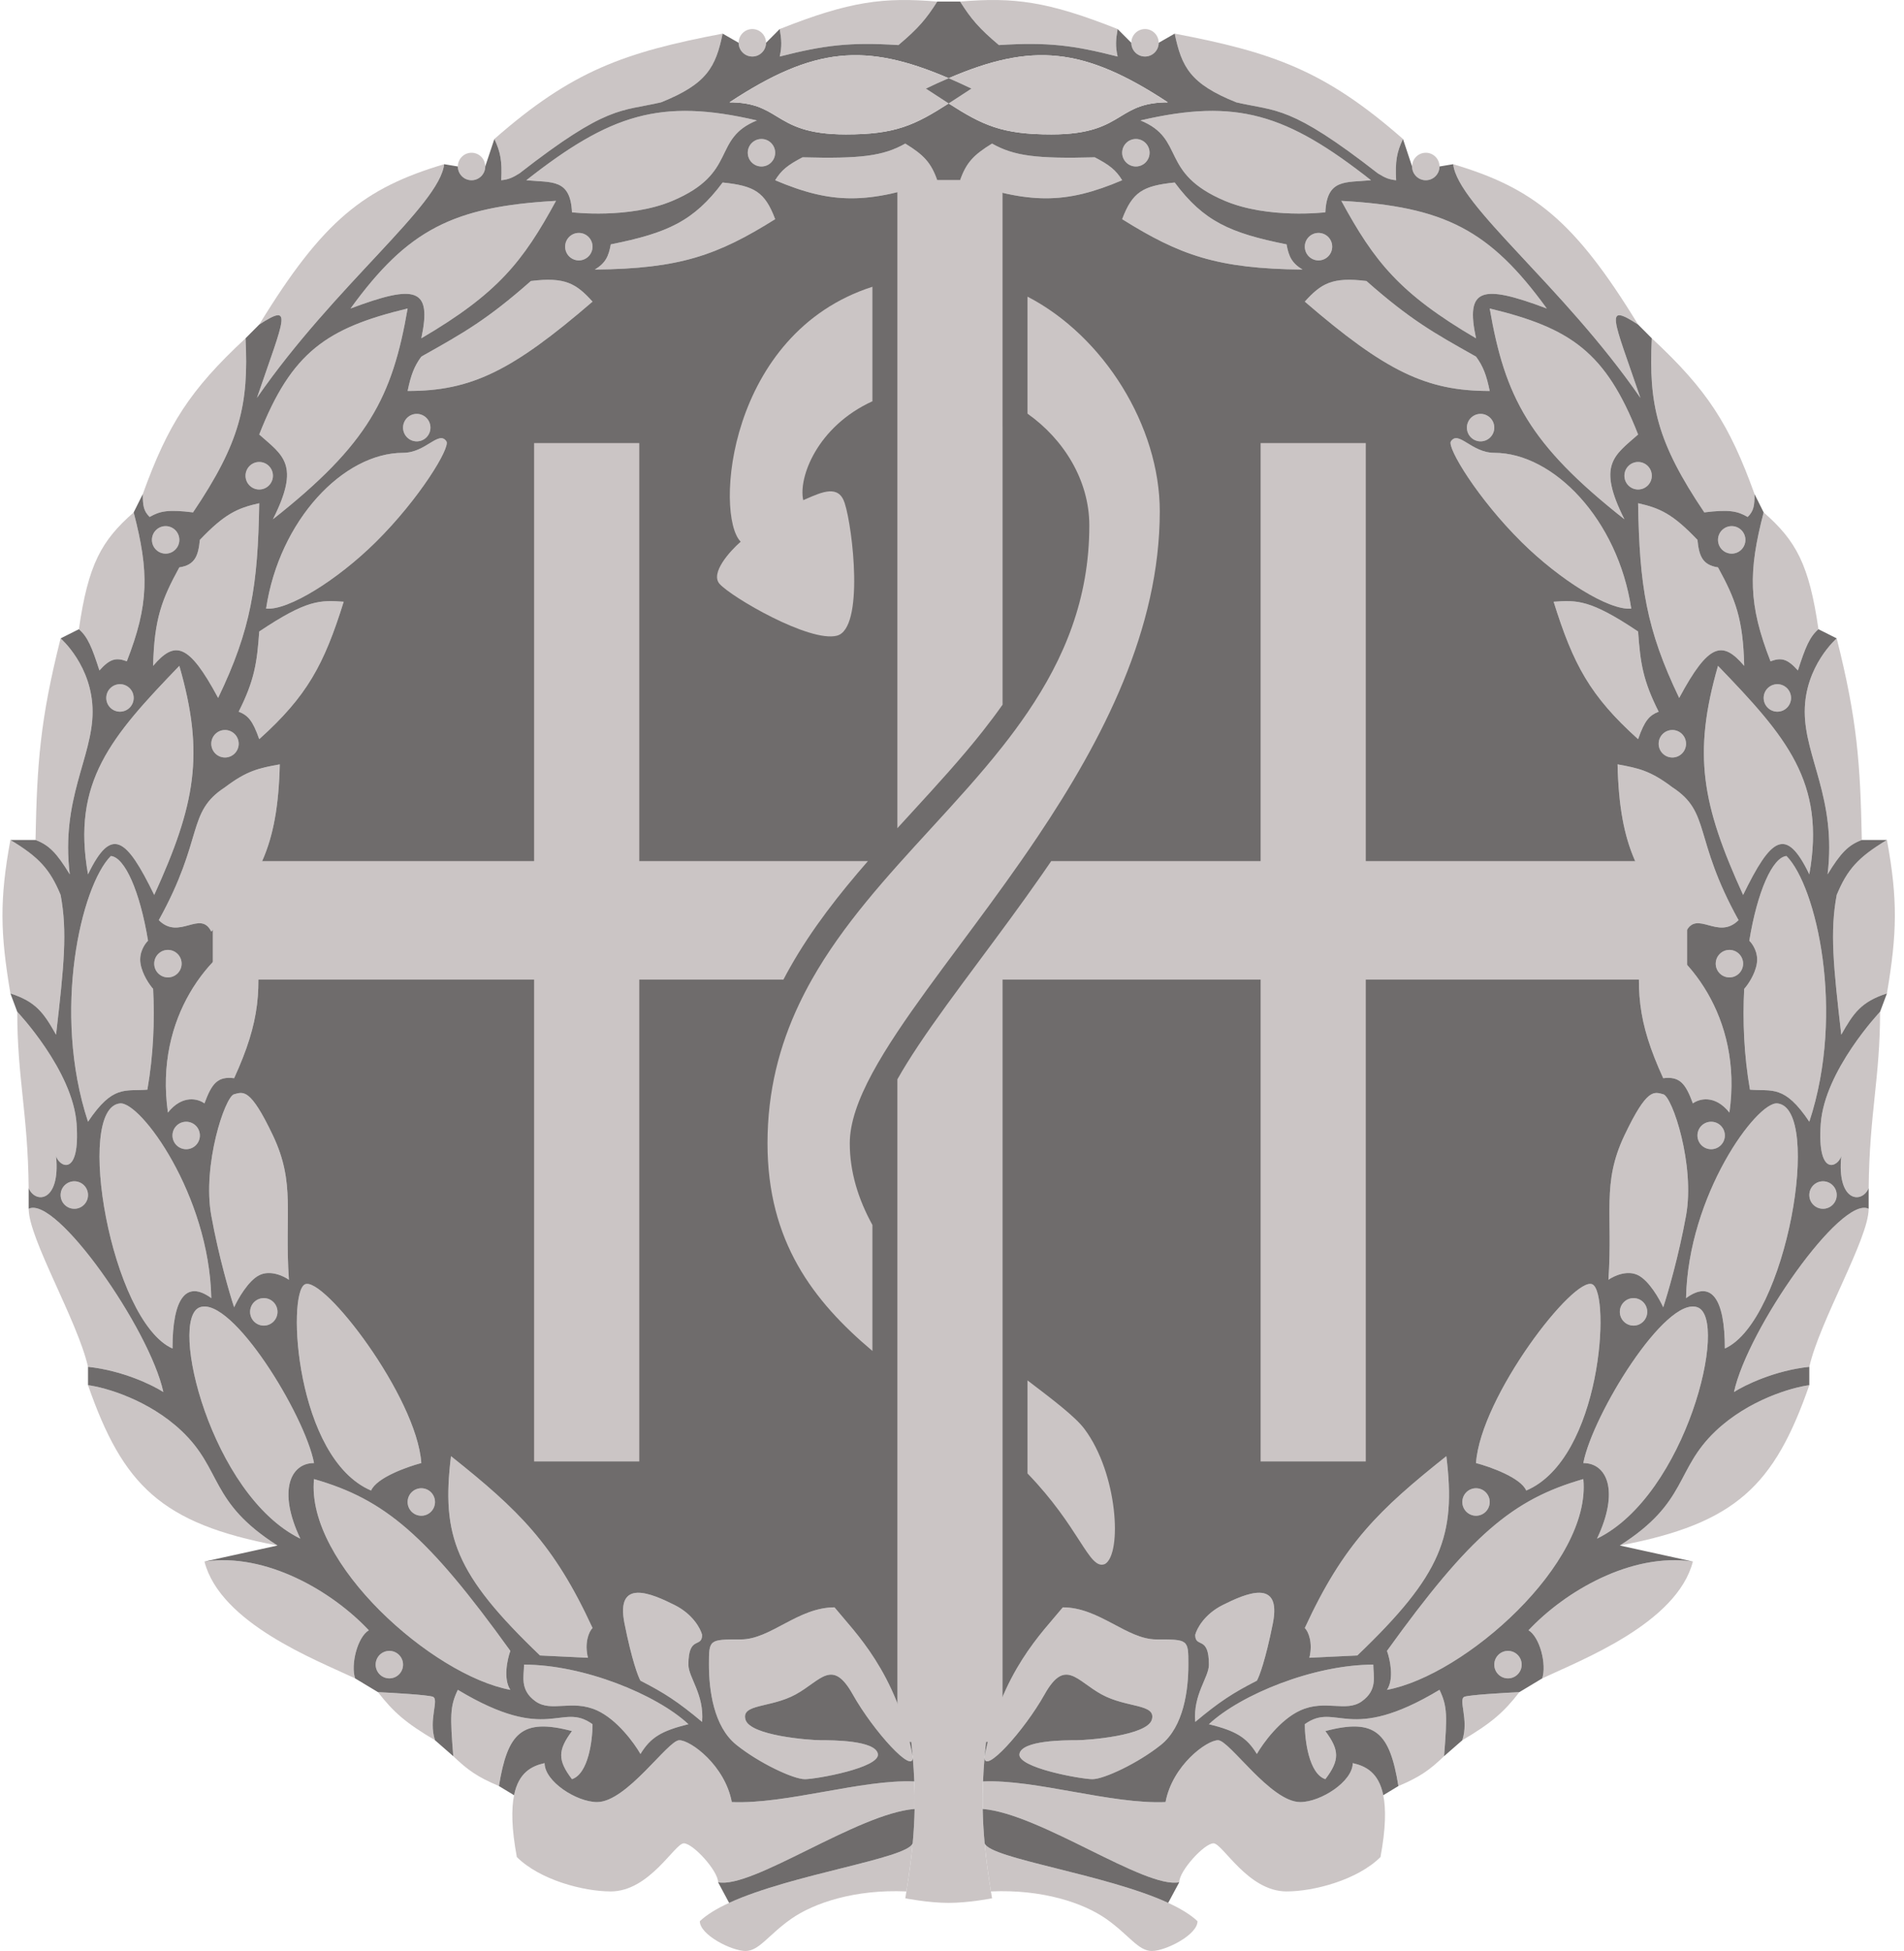 <svg width="164" height="168" viewBox="0 0 164 168" fill="none" xmlns="http://www.w3.org/2000/svg">
<path d="M78.073 162.871C73.65 162.674 70.111 163.858 68.144 165.238C66.178 166.619 65.391 168 64.212 168C63.032 168 60.279 166.619 60.279 165.436C60.884 164.861 61.759 164.338 62.803 163.858C68.212 161.374 78.161 160.051 78.614 158.729C78.496 160.007 78.317 161.36 78.073 162.871Z" fill="#CBC5C5"/>
<path d="M78.614 151.228C78.615 151.242 78.616 151.255 78.617 151.269C78.735 152.937 75.209 149.038 73.453 145.907C71.684 142.751 70.7 144.724 68.537 145.907C66.374 147.091 63.818 146.696 64.212 148.077C64.605 149.458 69.717 149.852 70.7 149.852C71.684 149.852 75.42 149.852 75.616 151.036C75.813 152.219 70.307 153.206 69.324 153.206C68.341 153.206 65.391 151.825 63.425 150.247C61.459 148.669 61.065 145.513 61.065 143.343C61.065 141.173 61.065 141.173 63.818 141.173C66.374 141.173 68.734 138.411 71.88 138.411C73.65 140.581 77.189 143.935 78.614 151.228Z" fill="#CBC5C5"/>
<path d="M59.296 143.343C59.296 140.778 60.475 141.962 60.475 140.778C60.344 140.252 59.689 139.003 58.116 138.214C56.15 137.228 53.004 135.847 53.79 139.792C54.419 142.948 54.97 144.395 55.166 144.724C57.214 145.773 58.372 146.515 60.475 148.274C60.672 145.907 59.296 144.447 59.296 143.343Z" fill="#CBC5C5"/>
<path d="M59.296 148.471C56.543 145.907 50.251 143.343 45.138 143.343C45.138 144.329 44.745 145.513 46.121 146.499C47.498 147.485 49.267 146.302 51.43 147.288C53.161 148.077 54.642 150.115 55.166 151.036C56.043 149.599 56.975 149.046 59.296 148.471Z" fill="#CBC5C5"/>
<path d="M49.267 153.206C50.683 152.732 51.037 149.852 51.037 148.471C48.284 146.499 47.301 150.247 39.436 145.513C38.743 146.941 38.775 147.809 39.043 151.228C40.301 152.43 41.12 153.014 42.975 153.797C43.721 149.23 44.921 147.912 49.267 149.063C48.048 150.705 48.015 151.564 49.267 153.206Z" fill="#CBC5C5"/>
<path d="M61.852 162.082C61.852 161.096 59.689 158.729 58.903 158.729C58.116 158.729 55.953 162.871 52.61 162.871C50.246 162.871 46.506 161.885 44.518 159.912C44.063 157.465 44.038 155.77 44.278 154.587C44.676 152.624 45.804 152.071 46.908 151.825C46.908 153.403 49.661 155.178 51.43 155.178C53.987 155.178 57.526 149.852 58.509 149.852C59.492 149.852 62.442 152.022 63.032 155.178C67.751 155.376 74.24 153.206 78.754 153.403C78.787 154.203 78.796 154.985 78.781 155.77C73.847 156.165 64.802 162.674 61.852 162.082Z" fill="#CBC5C5"/>
<path d="M50.644 142.751C50.329 141.489 50.709 140.515 51.037 140.187C47.697 132.94 44.671 130.03 38.846 125.392C38.012 132.222 39.193 135.552 46.515 142.554L50.644 142.751Z" fill="#CBC5C5"/>
<path d="M32.357 143.343C32.357 143.996 32.885 144.526 33.537 144.526C34.188 144.526 34.717 143.996 34.717 143.343C34.717 142.689 34.188 142.159 33.537 142.159C32.885 142.159 32.357 142.689 32.357 143.343Z" fill="#CBC5C5"/>
<path d="M35.11 129.337C35.11 129.991 35.638 130.521 36.29 130.521C36.941 130.521 37.469 129.991 37.469 129.337C37.469 128.684 36.941 128.154 36.29 128.154C35.638 128.154 35.11 128.684 35.11 129.337Z" fill="#CBC5C5"/>
<path d="M21.542 112.965C21.542 113.619 22.07 114.149 22.722 114.149C23.374 114.149 23.902 113.619 23.902 112.965C23.902 112.311 23.374 111.782 22.722 111.782C22.07 111.782 21.542 112.311 21.542 112.965Z" fill="#CBC5C5"/>
<path d="M5.222 102.905C5.222 103.559 5.75 104.088 6.402 104.088C7.053 104.088 7.581 103.559 7.581 102.905C7.581 102.251 7.053 101.721 6.402 101.721C5.75 101.721 5.222 102.251 5.222 102.905Z" fill="#CBC5C5"/>
<path d="M14.857 97.776C14.857 98.43 15.385 98.96 16.037 98.96C16.688 98.96 17.216 98.43 17.216 97.776C17.216 97.123 16.688 96.593 16.037 96.593C15.385 96.593 14.857 97.123 14.857 97.776Z" fill="#CBC5C5"/>
<path d="M13.284 82.982C13.284 83.635 13.812 84.165 14.463 84.165C15.115 84.165 15.643 83.635 15.643 82.982C15.643 82.328 15.115 81.798 14.463 81.798C13.812 81.798 13.284 82.328 13.284 82.982Z" fill="#CBC5C5"/>
<path d="M9.154 60.1C9.154 60.754 9.683 61.283 10.334 61.283C10.986 61.283 11.514 60.754 11.514 60.1C11.514 59.446 10.986 58.916 10.334 58.916C9.683 58.916 9.154 59.446 9.154 60.1Z" fill="#CBC5C5"/>
<path d="M18.2 64.045C18.2 64.699 18.728 65.229 19.379 65.229C20.031 65.229 20.559 64.699 20.559 64.045C20.559 63.391 20.031 62.862 19.379 62.862C18.728 62.862 18.2 63.391 18.2 64.045Z" fill="#CBC5C5"/>
<path d="M13.087 46.489C13.087 47.143 13.615 47.673 14.267 47.673C14.918 47.673 15.447 47.143 15.447 46.489C15.447 45.836 14.918 45.306 14.267 45.306C13.615 45.306 13.087 45.836 13.087 46.489Z" fill="#CBC5C5"/>
<path d="M21.149 40.966C21.149 41.62 21.677 42.15 22.329 42.15C22.98 42.15 23.509 41.62 23.509 40.966C23.509 40.312 22.98 39.782 22.329 39.782C21.677 39.782 21.149 40.312 21.149 40.966Z" fill="#CBC5C5"/>
<path d="M34.717 36.824C34.717 37.477 35.245 38.007 35.896 38.007C36.548 38.007 37.076 37.477 37.076 36.824C37.076 36.17 36.548 35.64 35.896 35.64C35.245 35.64 34.717 36.17 34.717 36.824Z" fill="#CBC5C5"/>
<path d="M48.678 21.24C48.678 21.894 49.206 22.424 49.857 22.424C50.509 22.424 51.037 21.894 51.037 21.24C51.037 20.587 50.509 20.057 49.857 20.057C49.206 20.057 48.678 20.587 48.678 21.24Z" fill="#CBC5C5"/>
<path d="M39.436 14.336C39.436 14.99 39.964 15.52 40.616 15.52C41.267 15.52 41.795 14.99 41.795 14.336C41.795 13.682 41.267 13.153 40.616 13.153C39.964 13.153 39.436 13.682 39.436 14.336Z" fill="#CBC5C5"/>
<path d="M64.408 13.153C64.408 13.806 64.936 14.336 65.588 14.336C66.24 14.336 66.768 13.806 66.768 13.153C66.768 12.499 66.24 11.969 65.588 11.969C64.936 11.969 64.408 12.499 64.408 13.153Z" fill="#CBC5C5"/>
<path d="M63.622 3.684C63.622 4.338 64.15 4.868 64.802 4.868C65.453 4.868 65.981 4.338 65.981 3.684C65.981 3.031 65.453 2.501 64.802 2.501C64.15 2.501 63.622 3.031 63.622 3.684Z" fill="#CBC5C5"/>
<path d="M43.958 142.159C43.696 142.883 43.329 144.566 43.958 145.513C37.269 144.273 26.332 134.609 27.048 127.365C33.152 129.111 36.791 132.207 43.958 142.159Z" fill="#CBC5C5"/>
<path d="M36.29 125.984C35.896 120.264 27.834 109.809 26.261 110.598C24.688 111.387 25.475 125.59 31.964 128.351C32.436 127.247 35.044 126.313 36.29 125.984Z" fill="#CBC5C5"/>
<path d="M31.767 140.384C28.621 137.031 22.919 133.677 17.61 134.466C18.986 139.792 27.245 142.948 30.587 144.526C30.194 143.343 30.784 140.976 31.767 140.384Z" fill="#CBC5C5"/>
<path d="M37.469 149.852C36.88 148.077 37.863 146.302 37.273 146.104C36.801 145.947 33.93 145.776 32.554 145.71C33.891 147.434 34.934 148.353 37.469 149.852Z" fill="#CBC5C5"/>
<path d="M27.048 125.984C26.261 121.842 19.969 111.584 17.216 112.571C14.463 113.557 18.2 128.746 25.868 132.494C23.902 128.351 25.032 125.984 27.048 125.984Z" fill="#CBC5C5"/>
<path d="M24.885 110.203C24.492 104.483 25.475 101.919 23.509 97.776C21.542 93.634 20.952 94.028 20.166 94.226C19.379 94.423 17.413 100.341 18.2 104.68C18.829 108.152 19.773 111.387 20.166 112.571C20.494 111.847 21.385 110.282 22.329 109.809C23.273 109.336 24.426 109.875 24.885 110.203Z" fill="#CBC5C5"/>
<path d="M18.2 111.782C18.023 102.905 12.104 94.837 10.334 95.015C6.402 95.409 9.548 113.754 14.857 116.121C14.857 111.782 16.037 110.203 18.2 111.782Z" fill="#CBC5C5"/>
<path d="M23.902 133.085C18.003 129.337 19.183 126.576 15.643 123.222C12.812 120.54 9.089 119.475 7.581 119.277C10.586 127.891 13.876 131.19 23.902 133.085Z" fill="#CBC5C5"/>
<path d="M14.07 119.869C12.89 114.442 4.828 102.905 2.469 104.088C2.469 106.653 6.69 113.754 7.581 117.699C10.57 118.015 13.153 119.277 14.07 119.869Z" fill="#CBC5C5"/>
<path d="M21.936 80.22C18.2 81.798 13.284 87.519 14.463 95.804C15.722 94.226 17.085 94.62 17.61 95.015C18.252 93.26 18.767 92.672 20.166 92.845C22.43 87.896 22.563 85.135 21.936 80.22Z" fill="#CBC5C5"/>
<path d="M9.548 73.711C6.991 76.275 4.458 87.129 7.581 96.593C9.726 93.39 10.762 93.985 12.694 93.831C13.21 90.881 13.332 87.892 13.189 85.152C12.893 84.823 12.261 83.929 12.104 82.982C11.947 82.035 12.47 81.272 12.751 81.009C12.061 76.786 10.757 73.823 9.548 73.711Z" fill="#CBC5C5"/>
<path d="M1.486 87.124C1.486 92.845 2.407 95.882 2.469 102.313C3.059 103.694 5.222 103.497 4.828 99.552C5.11 100.492 6.913 101.396 6.598 96.79C6.283 92.184 1.486 87.124 1.486 87.124Z" fill="#CBC5C5"/>
<path d="M24.099 65.82C23.924 73.016 22.258 75.892 18.2 80.22C17.244 78.31 15.447 81.009 13.677 79.234C17.61 72.133 16.037 69.963 19.379 67.793C21.252 66.373 22.275 66.148 24.099 65.82Z" fill="#CBC5C5"/>
<path d="M15.447 57.338C9.548 63.453 6.167 67.343 7.581 75.289C9.601 71.104 10.879 72.134 13.284 77.064C16.835 69.273 17.638 64.948 15.447 57.338Z" fill="#CBC5C5"/>
<path d="M4.828 89.097C5.515 83.149 5.812 80.22 5.222 77.064C4.311 74.873 3.386 73.827 0.896 72.33C-0.053 77.495 0.025 80.381 0.896 85.546C3.117 86.263 3.775 87.236 4.828 89.097Z" fill="#CBC5C5"/>
<path d="M6.008 75.289C5.222 68.779 7.975 65.229 7.975 61.283C7.975 57.338 5.222 54.971 5.222 54.971C3.444 62.022 3.192 65.756 3.059 72.33C4.238 72.774 4.889 73.462 6.008 75.289Z" fill="#CBC5C5"/>
<path d="M29.604 51.815C27.912 57.227 26.47 59.924 22.329 63.651C21.762 62.029 21.362 61.605 20.559 61.283C21.924 58.575 22.139 57.064 22.329 54.38C26.469 51.604 27.595 51.678 29.604 51.815Z" fill="#CBC5C5"/>
<path d="M18.789 60.1C16.23 55.328 15.049 55.163 13.189 57.338C13.284 53.266 13.956 51.582 15.447 48.856C16.832 48.654 17.082 47.802 17.216 46.489C19.343 44.256 20.438 43.757 22.329 43.333C22.21 50.416 21.637 54.174 18.789 60.1Z" fill="#CBC5C5"/>
<path d="M11.514 44.122C8.725 46.56 7.596 48.612 6.795 54.182C7.551 54.83 7.925 55.745 8.564 57.733C9.461 56.736 9.979 56.594 10.924 56.944C12.841 52.038 12.844 49.232 11.514 44.122Z" fill="#CBC5C5"/>
<path d="M22.919 52.407C24.069 44.756 29.604 38.993 34.717 38.993C36.683 38.993 37.797 37.021 38.453 38.007C38.804 38.536 36.136 42.95 32.357 46.686C29.09 49.916 24.833 52.59 22.919 52.407Z" fill="#CBC5C5"/>
<path d="M35.11 26.566C28.154 28.241 25.119 30.306 22.329 37.415C24.366 39.225 25.896 39.985 23.509 44.714C31.717 38.242 33.795 34.195 35.11 26.566Z" fill="#CBC5C5"/>
<path d="M21.149 29.131C16.353 33.587 14.463 36.557 12.3 42.544C12.298 43.509 12.359 43.998 12.89 44.517C13.78 43.999 14.515 43.86 16.626 44.122C20.702 38.076 21.432 34.815 21.149 29.131Z" fill="#CBC5C5"/>
<path d="M47.891 17.295C39.005 17.788 35.112 19.79 30.194 26.566C35.863 24.431 37.21 24.823 36.29 29.131C42.889 25.259 45.044 22.524 47.891 17.295Z" fill="#CBC5C5"/>
<path d="M38.256 14.139C37.863 17.689 28.818 24.593 22.132 34.259C24.492 27.355 25.293 26.02 22.329 27.947C27.825 18.958 31.364 16.194 38.256 14.139Z" fill="#CBC5C5"/>
<path d="M51.037 25.974C49.635 24.422 48.68 23.828 45.728 24.199C41.963 27.521 39.927 28.665 36.453 30.616L36.29 30.709C35.673 31.543 35.392 32.308 35.11 33.667C40.588 33.679 44.102 31.948 51.037 25.974Z" fill="#CBC5C5"/>
<path d="M57.919 17.295C54.183 18.873 49.267 18.281 49.267 18.281C49.134 15.362 47.527 15.737 45.335 15.52C52.588 9.82 56.902 8.437 65.195 10.371C61.262 11.969 63.622 14.886 57.919 17.295Z" fill="#CBC5C5"/>
<path d="M51.234 23.213C58.568 23.14 61.803 21.98 66.768 18.873C65.883 16.517 64.97 15.999 62.245 15.717C59.753 19.047 57.492 20.068 52.61 21.043C52.42 22.091 52.153 22.656 51.234 23.213Z" fill="#CBC5C5"/>
<path d="M62.245 2.895C61.644 5.762 60.914 7.222 56.936 8.813C53.439 9.623 52.329 9.017 44.745 14.928C44.11 15.327 43.765 15.459 43.172 15.52C43.261 13.868 43.109 13.09 42.582 11.969C49.31 6.063 53.791 4.511 62.245 2.895Z" fill="#CBC5C5"/>
<path d="M80.729 15.52C80.202 14.021 79.581 13.346 77.976 12.364C76.069 13.445 74.098 13.678 69.127 13.547C67.865 14.207 67.319 14.629 66.768 15.52C71.662 17.598 74.741 17.591 80.729 15.52Z" fill="#CBC5C5"/>
<path d="M80.729 0.134C79.796 1.607 79.111 2.43 77.386 3.881C73.153 3.612 70.942 3.903 67.161 4.868C67.365 3.945 67.314 3.424 67.161 2.501C73.255 0.082 76.131 -0.247 80.729 0.134Z" fill="#CBC5C5"/>
<path d="M85.353 162.871C89.776 162.674 93.315 163.858 95.282 165.238C97.248 166.619 98.034 168 99.214 168C100.394 168 103.147 166.619 103.147 165.436C102.542 164.861 101.667 164.338 100.622 163.858C95.214 161.374 85.265 160.051 84.812 158.729C84.93 160.007 85.109 161.36 85.353 162.871Z" fill="#CBC5C5"/>
<path d="M84.812 151.228C84.811 151.242 84.81 151.255 84.809 151.269C84.691 152.937 88.217 149.038 89.972 145.907C91.742 142.751 92.725 144.724 94.888 145.907C97.051 147.091 99.608 146.696 99.214 148.077C98.821 149.458 93.709 149.852 92.725 149.852C91.742 149.852 88.006 149.852 87.809 151.036C87.613 152.219 93.119 153.206 94.102 153.206C95.085 153.206 98.034 151.825 100.001 150.247C101.967 148.669 102.36 145.513 102.36 143.343C102.36 141.173 102.36 141.173 99.608 141.173C97.051 141.173 94.692 138.411 91.546 138.411C89.776 140.581 86.237 143.935 84.812 151.228Z" fill="#CBC5C5"/>
<path d="M104.13 143.343C104.13 140.778 102.95 141.962 102.95 140.778C103.081 140.252 103.737 139.003 105.31 138.214C107.276 137.228 110.422 135.847 109.636 139.792C109.007 142.948 108.456 144.395 108.259 144.724C106.212 145.773 105.054 146.515 102.95 148.274C102.754 145.907 104.13 144.447 104.13 143.343Z" fill="#CBC5C5"/>
<path d="M104.13 148.471C106.883 145.907 113.175 143.343 118.288 143.343C118.288 144.329 118.681 145.513 117.304 146.499C115.928 147.485 114.158 146.302 111.995 147.288C110.265 148.077 108.784 150.115 108.259 151.036C107.382 149.599 106.45 149.046 104.13 148.471Z" fill="#CBC5C5"/>
<path d="M114.158 153.206C112.743 152.732 112.389 149.852 112.389 148.471C115.141 146.499 116.125 150.247 123.99 145.513C124.683 146.941 124.651 147.809 124.383 151.228C123.124 152.43 122.306 153.014 120.451 153.797C119.705 149.23 118.505 147.912 114.158 149.063C115.377 150.705 115.411 151.564 114.158 153.206Z" fill="#CBC5C5"/>
<path d="M101.574 162.082C101.574 161.096 103.737 158.729 104.523 158.729C105.31 158.729 107.473 162.871 110.816 162.871C113.179 162.871 116.919 161.885 118.907 159.912C119.362 157.465 119.388 155.77 119.148 154.587C118.75 152.624 117.622 152.071 116.518 151.825C116.518 153.403 113.765 155.178 111.995 155.178C109.439 155.178 105.9 149.852 104.917 149.852C103.933 149.852 100.984 152.022 100.394 155.178C95.675 155.376 89.186 153.206 84.672 153.403C84.639 154.203 84.63 154.985 84.644 155.77C89.579 156.165 98.624 162.674 101.574 162.082Z" fill="#CBC5C5"/>
<path d="M112.782 142.751C113.096 141.489 112.716 140.515 112.389 140.187C115.729 132.94 118.755 130.03 124.58 125.392C125.414 132.222 124.232 135.552 116.911 142.554L112.782 142.751Z" fill="#CBC5C5"/>
<path d="M131.069 143.343C131.069 143.996 130.541 144.526 129.889 144.526C129.237 144.526 128.709 143.996 128.709 143.343C128.709 142.689 129.237 142.159 129.889 142.159C130.541 142.159 131.069 142.689 131.069 143.343Z" fill="#CBC5C5"/>
<path d="M128.316 129.337C128.316 129.991 127.788 130.521 127.136 130.521C126.484 130.521 125.956 129.991 125.956 129.337C125.956 128.684 126.484 128.154 127.136 128.154C127.788 128.154 128.316 128.684 128.316 129.337Z" fill="#CBC5C5"/>
<path d="M141.884 112.965C141.884 113.619 141.355 114.149 140.704 114.149C140.052 114.149 139.524 113.619 139.524 112.965C139.524 112.311 140.052 111.782 140.704 111.782C141.355 111.782 141.884 112.311 141.884 112.965Z" fill="#CBC5C5"/>
<path d="M158.204 102.905C158.204 103.559 157.676 104.088 157.024 104.088C156.373 104.088 155.844 103.559 155.844 102.905C155.844 102.251 156.373 101.721 157.024 101.721C157.676 101.721 158.204 102.251 158.204 102.905Z" fill="#CBC5C5"/>
<path d="M148.569 97.776C148.569 98.43 148.041 98.96 147.389 98.96C146.738 98.96 146.209 98.43 146.209 97.776C146.209 97.123 146.738 96.593 147.389 96.593C148.041 96.593 148.569 97.123 148.569 97.776Z" fill="#CBC5C5"/>
<path d="M150.142 82.982C150.142 83.635 149.614 84.165 148.962 84.165C148.311 84.165 147.783 83.635 147.783 82.982C147.783 82.328 148.311 81.798 148.962 81.798C149.614 81.798 150.142 82.328 150.142 82.982Z" fill="#CBC5C5"/>
<path d="M154.271 60.1C154.271 60.754 153.743 61.283 153.092 61.283C152.44 61.283 151.912 60.754 151.912 60.1C151.912 59.446 152.44 58.916 153.092 58.916C153.743 58.916 154.271 59.446 154.271 60.1Z" fill="#CBC5C5"/>
<path d="M145.226 64.045C145.226 64.699 144.698 65.229 144.046 65.229C143.395 65.229 142.867 64.699 142.867 64.045C142.867 63.391 143.395 62.862 144.046 62.862C144.698 62.862 145.226 63.391 145.226 64.045Z" fill="#CBC5C5"/>
<path d="M150.339 46.489C150.339 47.143 149.811 47.673 149.159 47.673C148.507 47.673 147.979 47.143 147.979 46.489C147.979 45.836 148.507 45.306 149.159 45.306C149.811 45.306 150.339 45.836 150.339 46.489Z" fill="#CBC5C5"/>
<path d="M142.277 40.966C142.277 41.62 141.749 42.15 141.097 42.15C140.445 42.15 139.917 41.62 139.917 40.966C139.917 40.312 140.445 39.782 141.097 39.782C141.749 39.782 142.277 40.312 142.277 40.966Z" fill="#CBC5C5"/>
<path d="M128.709 36.824C128.709 37.477 128.181 38.007 127.529 38.007C126.878 38.007 126.35 37.477 126.35 36.824C126.35 36.17 126.878 35.64 127.529 35.64C128.181 35.64 128.709 36.17 128.709 36.824Z" fill="#CBC5C5"/>
<path d="M114.748 21.24C114.748 21.894 114.22 22.424 113.568 22.424C112.917 22.424 112.389 21.894 112.389 21.24C112.389 20.587 112.917 20.057 113.568 20.057C114.22 20.057 114.748 20.587 114.748 21.24Z" fill="#CBC5C5"/>
<path d="M123.99 14.336C123.99 14.99 123.462 15.52 122.81 15.52C122.159 15.52 121.63 14.99 121.63 14.336C121.63 13.682 122.159 13.153 122.81 13.153C123.462 13.153 123.99 13.682 123.99 14.336Z" fill="#CBC5C5"/>
<path d="M99.018 13.153C99.018 13.806 98.489 14.336 97.838 14.336C97.186 14.336 96.658 13.806 96.658 13.153C96.658 12.499 97.186 11.969 97.838 11.969C98.489 11.969 99.018 12.499 99.018 13.153Z" fill="#CBC5C5"/>
<path d="M99.804 3.684C99.804 4.338 99.276 4.868 98.624 4.868C97.973 4.868 97.445 4.338 97.445 3.684C97.445 3.031 97.973 2.501 98.624 2.501C99.276 2.501 99.804 3.031 99.804 3.684Z" fill="#CBC5C5"/>
<path d="M119.467 142.159C119.73 142.883 120.097 144.566 119.467 145.513C126.157 144.273 137.093 134.609 136.378 127.365C130.273 129.111 126.634 132.207 119.467 142.159Z" fill="#CBC5C5"/>
<path d="M127.136 125.984C127.529 120.264 135.591 109.809 137.164 110.598C138.737 111.387 137.951 125.59 131.462 128.351C130.99 127.247 128.381 126.313 127.136 125.984Z" fill="#CBC5C5"/>
<path d="M131.659 140.384C134.805 137.031 140.507 133.677 145.816 134.466C144.44 139.792 136.181 142.948 132.838 144.526C133.232 143.343 132.642 140.976 131.659 140.384Z" fill="#CBC5C5"/>
<path d="M125.956 149.852C126.546 148.077 125.563 146.302 126.153 146.104C126.625 145.947 129.496 145.776 130.872 145.71C129.535 147.434 128.492 148.353 125.956 149.852Z" fill="#CBC5C5"/>
<path d="M136.378 125.984C137.164 121.842 143.457 111.584 146.209 112.571C148.962 113.557 145.226 128.746 137.558 132.494C139.524 128.351 138.393 125.984 136.378 125.984Z" fill="#CBC5C5"/>
<path d="M138.541 110.203C138.934 104.483 137.951 101.919 139.917 97.776C141.884 93.634 142.473 94.028 143.26 94.226C144.046 94.423 146.013 100.341 145.226 104.68C144.597 108.152 143.653 111.387 143.26 112.571C142.932 111.847 142.041 110.282 141.097 109.809C140.153 109.336 139 109.875 138.541 110.203Z" fill="#CBC5C5"/>
<path d="M145.226 111.782C145.403 102.905 151.322 94.837 153.092 95.015C157.024 95.409 153.878 113.754 148.569 116.121C148.569 111.782 147.389 110.203 145.226 111.782Z" fill="#CBC5C5"/>
<path d="M139.524 133.085C145.423 129.337 144.243 126.576 147.783 123.222C150.614 120.54 154.337 119.475 155.844 119.277C152.84 127.891 149.55 131.19 139.524 133.085Z" fill="#CBC5C5"/>
<path d="M149.356 119.869C150.535 114.442 158.597 102.905 160.957 104.088C160.957 106.653 156.736 113.754 155.844 117.699C152.856 118.015 150.273 119.277 149.356 119.869Z" fill="#CBC5C5"/>
<path d="M141.49 80.22C145.226 81.798 150.142 87.519 148.962 95.804C147.704 94.226 146.341 94.62 145.816 95.015C145.174 93.26 144.658 92.672 143.26 92.845C140.996 87.896 140.863 85.135 141.49 80.22Z" fill="#CBC5C5"/>
<path d="M153.878 73.711C156.434 76.275 158.968 87.129 155.844 96.593C153.7 93.39 152.664 93.985 150.732 93.831C150.216 90.881 150.093 87.892 150.236 85.152C150.533 84.823 151.165 83.929 151.322 82.982C151.479 82.035 150.956 81.272 150.675 81.009C151.365 76.786 152.669 73.823 153.878 73.711Z" fill="#CBC5C5"/>
<path d="M161.94 87.124C161.94 92.845 161.018 95.882 160.957 102.313C160.367 103.694 158.204 103.497 158.597 99.552C158.316 100.492 156.512 101.396 156.828 96.79C157.143 92.184 161.94 87.124 161.94 87.124Z" fill="#CBC5C5"/>
<path d="M139.327 65.82C139.502 73.016 141.168 75.892 145.226 80.22C146.181 78.31 147.979 81.009 149.749 79.234C145.816 72.133 147.389 69.963 144.046 67.793C142.174 66.373 141.15 66.148 139.327 65.82Z" fill="#CBC5C5"/>
<path d="M147.979 57.338C153.878 63.453 157.259 67.343 155.844 75.289C153.824 71.104 152.547 72.134 150.142 77.064C146.59 69.273 145.788 64.948 147.979 57.338Z" fill="#CBC5C5"/>
<path d="M158.597 89.097C157.911 83.149 157.614 80.22 158.204 77.064C159.115 74.873 160.04 73.827 162.53 72.33C163.479 77.495 163.401 80.381 162.53 85.546C160.309 86.263 159.651 87.236 158.597 89.097Z" fill="#CBC5C5"/>
<path d="M157.418 75.289C158.204 68.779 155.451 65.229 155.451 61.283C155.451 57.338 158.204 54.971 158.204 54.971C159.982 62.022 160.233 65.756 160.367 72.33C159.188 72.774 158.537 73.462 157.418 75.289Z" fill="#CBC5C5"/>
<path d="M133.822 51.815C135.514 57.227 136.956 59.924 141.097 63.651C141.664 62.029 142.064 61.605 142.867 61.283C141.501 58.575 141.287 57.064 141.097 54.38C136.957 51.604 135.83 51.678 133.822 51.815Z" fill="#CBC5C5"/>
<path d="M144.636 60.1C147.196 55.328 148.377 55.163 150.236 57.338C150.142 53.266 149.47 51.582 147.979 48.856C146.594 48.654 146.343 47.802 146.209 46.489C144.082 44.256 142.988 43.757 141.097 43.333C141.215 50.416 141.789 54.174 144.636 60.1Z" fill="#CBC5C5"/>
<path d="M151.912 44.122C154.701 46.56 155.83 48.612 156.631 54.182C155.875 54.83 155.501 55.745 154.861 57.733C153.965 56.736 153.446 56.594 152.502 56.944C150.585 52.038 150.582 49.232 151.912 44.122Z" fill="#CBC5C5"/>
<path d="M140.507 52.407C139.357 44.756 133.822 38.993 128.709 38.993C126.743 38.993 125.629 37.021 124.973 38.007C124.622 38.536 127.29 42.95 131.069 46.686C134.335 49.916 138.592 52.59 140.507 52.407Z" fill="#CBC5C5"/>
<path d="M128.316 26.566C135.272 28.241 138.307 30.306 141.097 37.415C139.06 39.225 137.53 39.985 139.917 44.714C131.709 38.242 129.631 34.195 128.316 26.566Z" fill="#CBC5C5"/>
<path d="M142.277 29.131C147.073 33.587 148.963 36.557 151.125 42.544C151.128 43.509 151.067 43.998 150.535 44.517C149.646 43.999 148.911 43.86 146.799 44.122C142.723 38.076 141.994 34.815 142.277 29.131Z" fill="#CBC5C5"/>
<path d="M115.535 17.295C124.421 17.788 128.313 19.79 133.232 26.566C127.563 24.431 126.216 24.823 127.136 29.131C120.536 25.259 118.382 22.524 115.535 17.295Z" fill="#CBC5C5"/>
<path d="M125.17 14.139C125.563 17.689 134.608 24.593 141.294 34.259C138.934 27.355 138.133 26.02 141.097 27.947C135.601 18.958 132.061 16.194 125.17 14.139Z" fill="#CBC5C5"/>
<path d="M112.389 25.974C113.791 24.422 114.746 23.828 117.698 24.199C121.463 27.521 123.498 28.665 126.972 30.616L127.136 30.709C127.753 31.543 128.034 32.308 128.316 33.667C122.838 33.679 119.324 31.948 112.389 25.974Z" fill="#CBC5C5"/>
<path d="M105.506 17.295C109.242 18.873 114.158 18.281 114.158 18.281C114.292 15.362 115.899 15.737 118.091 15.52C110.838 9.82 106.523 8.437 98.231 10.371C102.164 11.969 99.804 14.886 105.506 17.295Z" fill="#CBC5C5"/>
<path d="M112.192 23.213C104.858 23.14 101.623 21.98 96.658 18.873C97.542 16.517 98.456 15.999 101.181 15.717C103.673 19.047 105.933 20.068 110.816 21.043C111.006 22.091 111.273 22.656 112.192 23.213Z" fill="#CBC5C5"/>
<path d="M101.181 2.895C101.782 5.762 102.512 7.222 106.49 8.813C109.986 9.623 111.097 9.017 118.681 14.928C119.316 15.327 119.66 15.459 120.254 15.52C120.165 13.868 120.317 13.09 120.844 11.969C114.116 6.063 109.635 4.511 101.181 2.895Z" fill="#CBC5C5"/>
<path d="M82.697 15.52C83.224 14.021 83.845 13.346 85.45 12.364C87.357 13.445 89.328 13.678 94.298 13.547C95.561 14.207 96.107 14.629 96.658 15.52C91.764 17.598 88.685 17.591 82.697 15.52Z" fill="#CBC5C5"/>
<path d="M82.697 0.134C83.63 1.607 84.314 2.43 86.04 3.881C90.273 3.612 92.484 3.903 96.265 4.868C96.061 3.945 96.112 3.424 96.265 2.501C90.171 0.082 87.295 -0.247 82.697 0.134Z" fill="#CBC5C5"/>
<path d="M77.976 163.463C77.976 163.463 79.943 163.858 81.713 163.858C83.483 163.858 85.45 163.463 85.45 163.463C85.416 163.263 85.384 163.066 85.353 162.871C85.109 161.36 84.93 160.007 84.812 158.729C84.718 157.709 84.663 156.737 84.644 155.77C84.63 154.985 84.639 154.203 84.672 153.403C84.7 152.711 84.746 152.004 84.809 151.269L84.812 151.228C84.949 149.64 85.164 147.915 85.45 145.907C85.45 145.907 83.679 145.513 81.713 145.513C79.747 145.513 77.976 145.907 77.976 145.907C78.262 147.915 78.477 149.64 78.614 151.228L78.617 151.269C78.68 152.004 78.725 152.711 78.754 153.403C78.787 154.203 78.796 154.985 78.781 155.77C78.763 156.737 78.708 157.709 78.614 158.729C78.496 160.007 78.317 161.36 78.073 162.871C78.042 163.066 78.009 163.263 77.976 163.463Z" fill="#CBC5C5"/>
<path fill-rule="evenodd" clip-rule="evenodd" d="M77.976 145.907C77.976 145.907 79.747 145.513 81.713 145.513C83.679 145.513 85.45 145.907 85.45 145.907C85.164 147.915 84.949 149.64 84.812 151.228C86.237 143.935 89.776 140.581 91.546 138.411C94.692 138.411 97.051 141.173 99.608 141.173C102.36 141.173 102.36 141.173 102.36 143.343C102.36 145.513 101.967 148.669 100.001 150.247C98.034 151.825 95.085 153.206 94.102 153.206C93.119 153.206 87.613 152.219 87.809 151.036C88.006 149.852 91.742 149.852 92.725 149.852C93.709 149.852 98.821 149.458 99.214 148.077C99.608 146.696 97.051 147.091 94.888 145.907C92.725 144.724 91.742 142.751 89.972 145.907C88.217 149.038 84.691 152.937 84.809 151.269C84.746 152.004 84.7 152.711 84.672 153.403C89.186 153.206 95.675 155.376 100.394 155.178C100.984 152.022 103.933 149.852 104.917 149.852C105.9 149.852 109.439 155.178 111.995 155.178C113.765 155.178 116.518 153.403 116.518 151.825C117.622 152.071 118.75 152.624 119.148 154.587L120.451 153.797C119.705 149.23 118.505 147.912 114.158 149.063C115.377 150.705 115.411 151.564 114.158 153.206C112.743 152.732 112.389 149.852 112.389 148.471C115.141 146.499 116.125 150.247 123.99 145.513C124.683 146.941 124.651 147.809 124.383 151.228L125.956 149.852C126.546 148.077 125.563 146.302 126.153 146.104C126.625 145.947 129.496 145.776 130.872 145.71L132.838 144.526C133.232 143.343 132.642 140.976 131.659 140.384C134.805 137.031 140.507 133.677 145.816 134.466L139.524 133.085C145.423 129.337 144.243 126.576 147.783 123.222C150.614 120.54 154.337 119.475 155.844 119.277V117.699C152.856 118.015 150.273 119.277 149.356 119.869C150.535 114.442 158.597 102.905 160.957 104.088V102.313C160.367 103.694 158.204 103.497 158.597 99.552C158.316 100.492 156.512 101.396 156.828 96.79C157.143 92.184 161.94 87.124 161.94 87.124L162.53 85.546C160.309 86.263 159.651 87.236 158.597 89.097C157.911 83.149 157.614 80.22 158.204 77.064C159.115 74.873 160.04 73.827 162.53 72.33H160.367C159.188 72.774 158.537 73.462 157.418 75.289C158.204 68.779 155.451 65.229 155.451 61.283C155.451 57.338 158.204 54.971 158.204 54.971L156.631 54.182C155.875 54.83 155.501 55.745 154.861 57.733C153.965 56.736 153.446 56.594 152.502 56.944C150.585 52.038 150.582 49.232 151.912 44.122L151.125 42.544C151.128 43.509 151.067 43.998 150.535 44.517C149.646 43.999 148.911 43.86 146.799 44.122C142.723 38.076 141.994 34.815 142.277 29.131L141.097 27.947C138.133 26.02 138.934 27.355 141.294 34.259C134.608 24.593 125.563 17.689 125.17 14.139L123.99 14.336C123.99 14.99 123.462 15.52 122.81 15.52C122.159 15.52 121.63 14.99 121.63 14.336L120.844 11.969C120.317 13.09 120.165 13.868 120.254 15.52C119.66 15.459 119.316 15.327 118.681 14.928C111.097 9.017 109.986 9.623 106.49 8.813C102.512 7.222 101.782 5.762 101.181 2.895L99.804 3.684C99.804 4.338 99.276 4.868 98.624 4.868C97.973 4.868 97.445 4.338 97.445 3.684L96.265 2.501C96.112 3.424 96.061 3.945 96.265 4.868C92.484 3.903 90.273 3.612 86.04 3.881C84.314 2.43 83.63 1.607 82.697 0.134H82.696H80.73H80.729C79.796 1.607 79.111 2.43 77.386 3.881C73.153 3.612 70.942 3.903 67.161 4.868C67.365 3.945 67.314 3.424 67.161 2.501L65.981 3.684C65.981 4.338 65.453 4.868 64.802 4.868C64.15 4.868 63.622 4.338 63.622 3.684L62.245 2.895C61.644 5.762 60.914 7.222 56.936 8.813C53.439 9.623 52.329 9.017 44.745 14.928C44.11 15.327 43.765 15.459 43.172 15.52C43.261 13.868 43.109 13.09 42.582 11.969L41.795 14.336C41.795 14.99 41.267 15.52 40.616 15.52C39.964 15.52 39.436 14.99 39.436 14.336L38.256 14.139C37.863 17.689 28.818 24.593 22.132 34.259C24.492 27.355 25.293 26.02 22.329 27.947L21.149 29.131C21.432 34.815 20.702 38.076 16.626 44.122C14.515 43.86 13.78 43.999 12.89 44.517C12.359 43.998 12.298 43.509 12.3 42.544L11.514 44.122C12.844 49.232 12.841 52.038 10.924 56.944C9.979 56.594 9.461 56.736 8.564 57.733C7.925 55.745 7.551 54.83 6.795 54.182L5.222 54.971C5.222 54.971 7.975 57.338 7.975 61.283C7.975 65.229 5.222 68.779 6.008 75.289C4.889 73.462 4.238 72.774 3.059 72.33H0.896C3.386 73.827 4.311 74.873 5.222 77.064C5.812 80.22 5.515 83.149 4.828 89.097C3.775 87.236 3.117 86.263 0.896 85.546L1.486 87.124C1.486 87.124 6.283 92.184 6.598 96.79C6.913 101.396 5.11 100.492 4.828 99.552C5.222 103.497 3.059 103.694 2.469 102.313V104.088C4.828 102.905 12.89 114.442 14.07 119.869C13.153 119.277 10.57 118.015 7.581 117.699V119.277C9.089 119.475 12.812 120.54 15.643 123.222C19.183 126.576 18.003 129.337 23.902 133.085L17.61 134.466C22.919 133.677 28.621 137.031 31.767 140.384C30.784 140.976 30.194 143.343 30.587 144.526L32.554 145.71C33.93 145.776 36.801 145.947 37.273 146.104C37.863 146.302 36.88 148.077 37.469 149.852L39.043 151.228C38.775 147.809 38.743 146.941 39.436 145.513C47.301 150.247 48.284 146.499 51.037 148.471C51.037 149.852 50.683 152.732 49.267 153.206C48.015 151.564 48.048 150.705 49.267 149.063C44.921 147.912 43.721 149.23 42.975 153.797L44.278 154.587C44.676 152.624 45.804 152.071 46.908 151.825C46.908 153.403 49.661 155.178 51.43 155.178C53.987 155.178 57.526 149.852 58.509 149.852C59.492 149.852 62.442 152.022 63.032 155.178C67.751 155.376 74.24 153.206 78.754 153.403C78.725 152.711 78.68 152.004 78.617 151.269C78.735 152.937 75.209 149.038 73.453 145.907C71.684 142.751 70.7 144.724 68.537 145.907C66.374 147.091 63.818 146.696 64.212 148.077C64.605 149.458 69.717 149.852 70.7 149.852C71.684 149.852 75.42 149.852 75.616 151.036C75.813 152.219 70.307 153.206 69.324 153.206C68.341 153.206 65.391 151.825 63.425 150.247C61.459 148.669 61.065 145.513 61.065 143.343C61.065 141.173 61.065 141.173 63.818 141.173C66.374 141.173 68.734 138.411 71.88 138.411C73.65 140.581 77.189 143.935 78.614 151.228C78.477 149.64 78.262 147.915 77.976 145.907ZM60.475 140.778C60.475 141.962 59.296 140.778 59.296 143.343C59.296 144.447 60.672 145.907 60.475 148.274C58.372 146.515 57.214 145.773 55.166 144.724C54.97 144.395 54.419 142.948 53.79 139.792C53.004 135.847 56.15 137.228 58.116 138.214C59.689 139.003 60.344 140.252 60.475 140.778ZM45.138 143.343C50.251 143.343 56.543 145.907 59.296 148.471C56.975 149.046 56.043 149.599 55.166 151.036C54.642 150.115 53.161 148.077 51.43 147.288C49.267 146.302 47.498 147.485 46.121 146.499C44.745 145.513 45.138 144.329 45.138 143.343ZM51.037 140.187C50.709 140.515 50.329 141.489 50.644 142.751L46.515 142.554C39.193 135.552 38.012 132.222 38.846 125.392C44.671 130.03 47.697 132.94 51.037 140.187ZM43.958 145.513C43.329 144.566 43.696 142.883 43.958 142.159C36.791 132.207 33.152 129.111 27.048 127.365C26.332 134.609 37.269 144.273 43.958 145.513ZM33.537 144.526C32.885 144.526 32.357 143.996 32.357 143.343C32.357 142.689 32.885 142.159 33.537 142.159C34.188 142.159 34.717 142.689 34.717 143.343C34.717 143.996 34.188 144.526 33.537 144.526ZM36.29 130.521C35.638 130.521 35.11 129.991 35.11 129.337C35.11 128.684 35.638 128.154 36.29 128.154C36.941 128.154 37.469 128.684 37.469 129.337C37.469 129.991 36.941 130.521 36.29 130.521ZM22.722 114.149C22.07 114.149 21.542 113.619 21.542 112.965C21.542 112.311 22.07 111.782 22.722 111.782C23.374 111.782 23.902 112.311 23.902 112.965C23.902 113.619 23.374 114.149 22.722 114.149ZM6.402 104.088C5.75 104.088 5.222 103.559 5.222 102.905C5.222 102.251 5.75 101.721 6.402 101.721C7.053 101.721 7.581 102.251 7.581 102.905C7.581 103.559 7.053 104.088 6.402 104.088ZM16.037 98.96C15.385 98.96 14.857 98.43 14.857 97.776C14.857 97.123 15.385 96.593 16.037 96.593C16.688 96.593 17.216 97.123 17.216 97.776C17.216 98.43 16.688 98.96 16.037 98.96ZM14.463 84.165C13.812 84.165 13.284 83.635 13.284 82.982C13.284 82.328 13.812 81.798 14.463 81.798C15.115 81.798 15.643 82.328 15.643 82.982C15.643 83.635 15.115 84.165 14.463 84.165ZM10.334 61.283C9.683 61.283 9.154 60.754 9.154 60.1C9.154 59.446 9.683 58.916 10.334 58.916C10.986 58.916 11.514 59.446 11.514 60.1C11.514 60.754 10.986 61.283 10.334 61.283ZM19.379 65.229C18.728 65.229 18.2 64.699 18.2 64.045C18.2 63.391 18.728 62.862 19.379 62.862C20.031 62.862 20.559 63.391 20.559 64.045C20.559 64.699 20.031 65.229 19.379 65.229ZM14.267 47.673C13.615 47.673 13.087 47.143 13.087 46.489C13.087 45.836 13.615 45.306 14.267 45.306C14.918 45.306 15.447 45.836 15.447 46.489C15.447 47.143 14.918 47.673 14.267 47.673ZM22.329 42.15C21.677 42.15 21.149 41.62 21.149 40.966C21.149 40.312 21.677 39.782 22.329 39.782C22.98 39.782 23.509 40.312 23.509 40.966C23.509 41.62 22.98 42.15 22.329 42.15ZM35.896 38.007C35.245 38.007 34.717 37.477 34.717 36.824C34.717 36.17 35.245 35.64 35.896 35.64C36.548 35.64 37.076 36.17 37.076 36.824C37.076 37.477 36.548 38.007 35.896 38.007ZM49.857 22.424C49.206 22.424 48.678 21.894 48.678 21.24C48.678 20.587 49.206 20.057 49.857 20.057C50.509 20.057 51.037 20.587 51.037 21.24C51.037 21.894 50.509 22.424 49.857 22.424ZM65.588 14.336C64.936 14.336 64.408 13.806 64.408 13.153C64.408 12.499 64.936 11.969 65.588 11.969C66.24 11.969 66.768 12.499 66.768 13.153C66.768 13.806 66.24 14.336 65.588 14.336ZM26.261 110.598C27.834 109.809 35.896 120.264 36.29 125.984C35.044 126.313 32.436 127.247 31.964 128.351C25.475 125.59 24.688 111.387 26.261 110.598ZM17.216 112.571C19.969 111.584 26.261 121.842 27.048 125.984C25.032 125.984 23.902 128.351 25.868 132.494C18.2 128.746 14.463 113.557 17.216 112.571ZM23.509 97.776C25.475 101.919 24.492 104.483 24.885 110.203C24.426 109.875 23.273 109.336 22.329 109.809C21.385 110.282 20.494 111.847 20.166 112.571C19.773 111.387 18.829 108.152 18.2 104.68C17.413 100.341 19.379 94.423 20.166 94.226C20.952 94.028 21.542 93.634 23.509 97.776ZM10.334 95.015C12.104 94.837 18.023 102.905 18.2 111.782C16.037 110.203 14.857 111.782 14.857 116.121C9.548 113.754 6.402 95.409 10.334 95.015ZM14.463 95.804C13.284 87.519 18.2 81.798 21.936 80.22C22.563 85.135 22.43 87.896 20.166 92.845C18.767 92.672 18.252 93.26 17.61 95.015C17.085 94.62 15.722 94.226 14.463 95.804ZM7.581 96.593C4.458 87.129 6.991 76.275 9.548 73.711C10.757 73.823 12.061 76.786 12.751 81.009C12.47 81.272 11.947 82.035 12.104 82.982C12.261 83.929 12.893 84.823 13.189 85.152C13.332 87.892 13.21 90.881 12.694 93.831C10.762 93.985 9.726 93.39 7.581 96.593ZM18.2 80.22C22.258 75.892 23.924 73.016 24.099 65.82C22.275 66.148 21.252 66.373 19.379 67.793C16.037 69.963 17.61 72.133 13.677 79.234C15.447 81.009 17.244 78.31 18.2 80.22ZM7.581 75.289C6.167 67.343 9.548 63.453 15.447 57.338C17.638 64.948 16.835 69.273 13.284 77.064C10.879 72.134 9.601 71.104 7.581 75.289ZM22.329 63.651C26.47 59.924 27.912 57.227 29.604 51.815C27.595 51.678 26.469 51.604 22.329 54.38C22.139 57.064 21.924 58.575 20.559 61.283C21.362 61.605 21.762 62.029 22.329 63.651ZM13.189 57.338C15.049 55.163 16.23 55.328 18.789 60.1C21.637 54.174 22.21 50.416 22.329 43.333C20.438 43.757 19.343 44.256 17.216 46.489C17.082 47.802 16.832 48.654 15.447 48.856C13.956 51.582 13.284 53.266 13.189 57.338ZM34.717 38.993C29.604 38.993 24.069 44.756 22.919 52.407C24.833 52.59 29.09 49.916 32.357 46.686C36.136 42.95 38.804 38.536 38.453 38.007C37.797 37.021 36.683 38.993 34.717 38.993ZM22.329 37.415C25.119 30.306 28.154 28.241 35.11 26.566C33.795 34.195 31.717 38.242 23.509 44.714C25.896 39.985 24.366 39.225 22.329 37.415ZM30.194 26.566C35.112 19.79 39.005 17.788 47.891 17.295C45.044 22.524 42.889 25.259 36.29 29.131C37.21 24.823 35.863 24.431 30.194 26.566ZM45.728 24.199C48.68 23.828 49.635 24.422 51.037 25.974C44.102 31.948 40.588 33.679 35.11 33.667C35.392 32.308 35.673 31.543 36.29 30.709L36.453 30.616C39.927 28.665 41.963 27.521 45.728 24.199ZM49.267 18.281C49.267 18.281 54.183 18.873 57.919 17.295C63.622 14.886 61.262 11.969 65.195 10.371C56.902 8.437 52.588 9.82 45.335 15.52C47.527 15.737 49.134 15.362 49.267 18.281ZM66.768 18.873C61.803 21.98 58.568 23.14 51.234 23.213C52.153 22.656 52.42 22.091 52.61 21.043C57.492 20.068 59.753 19.047 62.245 15.717C64.97 15.999 65.883 16.517 66.768 18.873ZM81.713 8.908C78.785 10.787 77.115 11.575 72.863 11.575C69.458 11.575 68.126 10.766 66.904 10.024C65.868 9.394 64.91 8.813 62.835 8.813C70.1 4.029 74.553 3.659 81.713 6.734C88.873 3.659 93.325 4.029 100.591 8.813C98.516 8.813 97.558 9.394 96.522 10.024C95.3 10.766 93.968 11.575 90.562 11.575C86.311 11.575 84.641 10.787 81.713 8.908ZM77.976 12.364C79.581 13.346 80.202 14.021 80.729 15.52C74.741 17.591 71.662 17.598 66.768 15.52C67.319 14.629 67.865 14.207 69.127 13.547C74.098 13.678 76.069 13.445 77.976 12.364ZM102.95 140.778C102.95 141.962 104.13 140.778 104.13 143.343C104.13 144.447 102.754 145.907 102.95 148.274C105.054 146.515 106.212 145.773 108.259 144.724C108.456 144.395 109.007 142.948 109.636 139.792C110.422 135.847 107.276 137.228 105.31 138.214C103.737 139.003 103.081 140.252 102.95 140.778ZM118.288 143.343C113.175 143.343 106.883 145.907 104.13 148.471C106.45 149.046 107.382 149.599 108.259 151.036C108.784 150.115 110.265 148.077 111.995 147.288C114.158 146.302 115.928 147.485 117.304 146.499C118.681 145.513 118.288 144.329 118.288 143.343ZM112.389 140.187C112.716 140.515 113.096 141.489 112.782 142.751L116.911 142.554C124.232 135.552 125.414 132.222 124.58 125.392C118.755 130.03 115.729 132.94 112.389 140.187ZM119.467 145.513C120.097 144.566 119.73 142.883 119.467 142.159C126.634 132.207 130.273 129.111 136.378 127.365C137.093 134.609 126.157 144.273 119.467 145.513ZM129.889 144.526C130.541 144.526 131.069 143.996 131.069 143.343C131.069 142.689 130.541 142.159 129.889 142.159C129.237 142.159 128.709 142.689 128.709 143.343C128.709 143.996 129.237 144.526 129.889 144.526ZM127.136 130.521C127.788 130.521 128.316 129.991 128.316 129.337C128.316 128.684 127.788 128.154 127.136 128.154C126.484 128.154 125.956 128.684 125.956 129.337C125.956 129.991 126.484 130.521 127.136 130.521ZM140.704 114.149C141.355 114.149 141.884 113.619 141.884 112.965C141.884 112.311 141.355 111.782 140.704 111.782C140.052 111.782 139.524 112.311 139.524 112.965C139.524 113.619 140.052 114.149 140.704 114.149ZM157.024 104.088C157.676 104.088 158.204 103.559 158.204 102.905C158.204 102.251 157.676 101.721 157.024 101.721C156.373 101.721 155.844 102.251 155.844 102.905C155.844 103.559 156.373 104.088 157.024 104.088ZM147.389 98.96C148.041 98.96 148.569 98.43 148.569 97.776C148.569 97.123 148.041 96.593 147.389 96.593C146.738 96.593 146.209 97.123 146.209 97.776C146.209 98.43 146.738 98.96 147.389 98.96ZM148.962 84.165C149.614 84.165 150.142 83.635 150.142 82.982C150.142 82.328 149.614 81.798 148.962 81.798C148.311 81.798 147.783 82.328 147.783 82.982C147.783 83.635 148.311 84.165 148.962 84.165ZM153.092 61.283C153.743 61.283 154.271 60.754 154.271 60.1C154.271 59.446 153.743 58.916 153.092 58.916C152.44 58.916 151.912 59.446 151.912 60.1C151.912 60.754 152.44 61.283 153.092 61.283ZM144.046 65.229C144.698 65.229 145.226 64.699 145.226 64.045C145.226 63.391 144.698 62.862 144.046 62.862C143.395 62.862 142.867 63.391 142.867 64.045C142.867 64.699 143.395 65.229 144.046 65.229ZM149.159 47.673C149.811 47.673 150.339 47.143 150.339 46.489C150.339 45.836 149.811 45.306 149.159 45.306C148.507 45.306 147.979 45.836 147.979 46.489C147.979 47.143 148.507 47.673 149.159 47.673ZM141.097 42.15C141.749 42.15 142.277 41.62 142.277 40.966C142.277 40.312 141.749 39.782 141.097 39.782C140.445 39.782 139.917 40.312 139.917 40.966C139.917 41.62 140.445 42.15 141.097 42.15ZM127.529 38.007C128.181 38.007 128.709 37.477 128.709 36.824C128.709 36.17 128.181 35.64 127.529 35.64C126.878 35.64 126.35 36.17 126.35 36.824C126.35 37.477 126.878 38.007 127.529 38.007ZM113.568 22.424C114.22 22.424 114.748 21.894 114.748 21.24C114.748 20.587 114.22 20.057 113.568 20.057C112.917 20.057 112.389 20.587 112.389 21.24C112.389 21.894 112.917 22.424 113.568 22.424ZM97.838 14.336C98.489 14.336 99.018 13.806 99.018 13.153C99.018 12.499 98.489 11.969 97.838 11.969C97.186 11.969 96.658 12.499 96.658 13.153C96.658 13.806 97.186 14.336 97.838 14.336ZM137.164 110.598C135.591 109.809 127.529 120.264 127.136 125.984C128.381 126.313 130.99 127.247 131.462 128.351C137.951 125.59 138.737 111.387 137.164 110.598ZM146.209 112.571C143.457 111.584 137.164 121.842 136.378 125.984C138.393 125.984 139.524 128.351 137.558 132.494C145.226 128.746 148.962 113.557 146.209 112.571ZM139.917 97.776C137.951 101.919 138.934 104.483 138.541 110.203C139 109.875 140.153 109.336 141.097 109.809C142.041 110.282 142.932 111.847 143.26 112.571C143.653 111.387 144.597 108.152 145.226 104.68C146.013 100.341 144.046 94.423 143.26 94.226C142.473 94.028 141.884 93.634 139.917 97.776ZM153.092 95.015C151.322 94.837 145.403 102.905 145.226 111.782C147.389 110.203 148.569 111.782 148.569 116.121C153.878 113.754 157.024 95.409 153.092 95.015ZM148.962 95.804C150.142 87.519 145.226 81.798 141.49 80.22C140.863 85.135 140.996 87.896 143.26 92.845C144.658 92.672 145.174 93.26 145.816 95.015C146.341 94.62 147.704 94.226 148.962 95.804ZM155.844 96.593C158.968 87.129 156.434 76.275 153.878 73.711C152.669 73.823 151.365 76.786 150.675 81.009C150.956 81.272 151.479 82.035 151.322 82.982C151.165 83.929 150.533 84.823 150.236 85.152C150.093 87.892 150.216 90.881 150.732 93.831C152.664 93.985 153.7 93.39 155.844 96.593ZM145.226 80.22C141.168 75.892 139.502 73.016 139.327 65.82C141.15 66.148 142.174 66.373 144.046 67.793C147.389 69.963 145.816 72.133 149.749 79.234C147.979 81.009 146.181 78.31 145.226 80.22ZM155.844 75.289C157.259 67.343 153.878 63.453 147.979 57.338C145.788 64.948 146.59 69.273 150.142 77.064C152.547 72.134 153.824 71.104 155.844 75.289ZM141.097 63.651C136.956 59.924 135.514 57.227 133.822 51.815C135.83 51.678 136.957 51.604 141.097 54.38C141.287 57.064 141.501 58.575 142.867 61.283C142.064 61.605 141.664 62.029 141.097 63.651ZM150.236 57.338C148.377 55.163 147.196 55.328 144.636 60.1C141.789 54.174 141.215 50.416 141.097 43.333C142.988 43.757 144.082 44.256 146.209 46.489C146.343 47.802 146.594 48.654 147.979 48.856C149.47 51.582 150.142 53.266 150.236 57.338ZM128.709 38.993C133.822 38.993 139.357 44.756 140.507 52.407C138.592 52.59 134.335 49.916 131.069 46.686C127.29 42.95 124.622 38.536 124.973 38.007C125.629 37.021 126.743 38.993 128.709 38.993ZM141.097 37.415C138.307 30.306 135.272 28.241 128.316 26.566C129.631 34.195 131.709 38.242 139.917 44.714C137.53 39.985 139.06 39.225 141.097 37.415ZM133.232 26.566C128.313 19.79 124.421 17.788 115.535 17.295C118.382 22.524 120.536 25.259 127.136 29.131C126.216 24.823 127.563 24.431 133.232 26.566ZM117.698 24.199C114.746 23.828 113.791 24.422 112.389 25.974C119.324 31.948 122.838 33.679 128.316 33.667C128.034 32.308 127.753 31.543 127.136 30.709L126.972 30.616C123.498 28.665 121.463 27.521 117.698 24.199ZM114.158 18.281C114.158 18.281 109.242 18.873 105.506 17.295C99.804 14.886 102.164 11.969 98.231 10.371C106.523 8.437 110.838 9.82 118.091 15.52C115.899 15.737 114.292 15.362 114.158 18.281ZM96.658 18.873C101.623 21.98 104.858 23.14 112.192 23.213C111.273 22.656 111.006 22.091 110.816 21.043C105.933 20.068 103.673 19.047 101.181 15.717C98.456 15.999 97.542 16.517 96.658 18.873ZM85.45 12.364C83.845 13.346 83.224 14.021 82.697 15.52C88.685 17.591 91.764 17.598 96.658 15.52C96.107 14.629 95.561 14.207 94.298 13.547C89.328 13.678 87.357 13.445 85.45 12.364Z" fill="#6F6C6C"/>
<path fill-rule="evenodd" clip-rule="evenodd" d="M81.713 6.734C88.873 3.659 93.325 4.029 100.591 8.813C98.516 8.813 97.558 9.394 96.522 10.024C95.3 10.766 93.968 11.575 90.562 11.575C86.311 11.575 84.641 10.787 81.713 8.908C82.071 8.678 82.449 8.431 82.852 8.168C83.116 7.996 83.39 7.816 83.678 7.629C82.999 7.304 82.346 7.006 81.713 6.734ZM81.713 6.734C81.08 7.006 80.426 7.304 79.748 7.629C80.035 7.816 80.31 7.996 80.574 8.168C80.977 8.431 81.354 8.678 81.713 8.908C78.785 10.787 77.115 11.575 72.863 11.575C69.458 11.575 68.126 10.766 66.904 10.024C65.868 9.394 64.91 8.813 62.835 8.813C70.1 4.029 74.553 3.659 81.713 6.734Z" fill="#CBC5C5"/>
<path d="M81.713 6.734C81.08 7.006 80.426 7.304 79.748 7.629C80.035 7.816 80.31 7.996 80.574 8.168C80.977 8.431 81.354 8.678 81.713 8.908C82.071 8.678 82.449 8.431 82.852 8.168C83.116 7.996 83.39 7.816 83.678 7.629C82.999 7.304 82.346 7.006 81.713 6.734Z" fill="#6F6C6C"/>
<path d="M84.644 155.77C84.663 156.737 84.718 157.709 84.812 158.729C85.265 160.051 95.214 161.374 100.622 163.858L101.574 162.082C98.624 162.674 89.579 156.165 84.644 155.77Z" fill="#6F6C6C"/>
<path d="M78.614 158.729C78.708 157.709 78.763 156.737 78.781 155.77C73.847 156.165 64.802 162.674 61.852 162.082L62.803 163.858C68.212 161.374 78.161 160.051 78.614 158.729Z" fill="#6F6C6C"/>
<path d="M77.295 15.501H86.356V15.512L86.354 15.511V36.735L86.356 36.736V60.68C85.821 61.441 85.256 62.193 84.667 62.94C82.794 65.316 80.705 67.595 78.546 69.949L78.466 70.037C78.077 70.461 77.686 70.887 77.295 71.316V15.501Z" fill="#CBC5C5"/>
<path d="M74.758 74.15H55.065V38.151H46.004V74.15H18.325V84.351H46.004V125.849H55.065V84.351H67.481C67.668 83.993 67.86 83.641 68.057 83.292C69.93 79.978 72.294 76.978 74.758 74.15Z" fill="#CBC5C5"/>
<path d="M77.295 92.941V150H86.356V84.351H108.582V125.849H117.642V84.351H145.325V74.15L117.642 74.15V38.151H108.582V74.15H90.547C90.265 74.564 89.981 74.974 89.697 75.381C87.917 77.932 86.106 80.367 84.409 82.65L84.407 82.653L84.403 82.657L84.401 82.661C82.407 85.343 80.583 87.797 79.082 90.055C78.406 91.072 77.807 92.033 77.295 92.941Z" fill="#CBC5C5"/>
<path d="M63.798 46.645C62.85 47.473 61.159 49.359 61.982 50.28C63.011 51.431 69.727 55.345 72.089 54.739C74.45 54.133 73.464 45.493 72.754 43.312C72.239 41.731 70.857 42.338 69.386 42.983C69.32 43.012 69.253 43.041 69.187 43.07C68.75 41.15 70.369 36.735 75.146 34.553V24.693C62.656 28.701 61.541 44.367 63.798 46.645Z" fill="#CBC5C5"/>
<path d="M95.182 134.677C96.663 133.788 96.295 126.899 93.407 123.047C92.625 122.004 90.786 120.604 88.52 118.879L88.504 118.867V126.881C90.717 129.17 92.029 131.201 92.948 132.625C93.935 134.153 94.47 134.981 95.182 134.677Z" fill="#CBC5C5"/>
<path d="M88.504 35.621V25.544C95.09 28.954 99.897 36.712 99.897 44.029C99.897 54.189 95.005 63.654 89.409 72C88.923 72.725 88.431 73.442 87.937 74.15C86.175 76.674 84.381 79.088 82.678 81.378C80.693 84.048 78.833 86.55 77.295 88.864C76.478 90.093 75.752 91.27 75.146 92.39C73.926 94.646 73.195 96.675 73.195 98.452C73.195 100.942 73.94 103.29 75.146 105.484V116.333C70.031 112.021 66.108 106.893 66.108 98.452C66.108 93.944 67.143 90.036 68.813 86.501C69.159 85.769 69.532 85.052 69.929 84.35C72.613 79.602 76.38 75.494 80.131 71.403C82.28 69.059 84.424 66.722 86.356 64.272C87.108 63.318 87.828 62.347 88.504 61.353C91.645 56.731 93.828 51.595 93.828 45.251C93.828 41.356 91.62 37.821 88.504 35.621Z" fill="#CBC5C5"/>
</svg>
